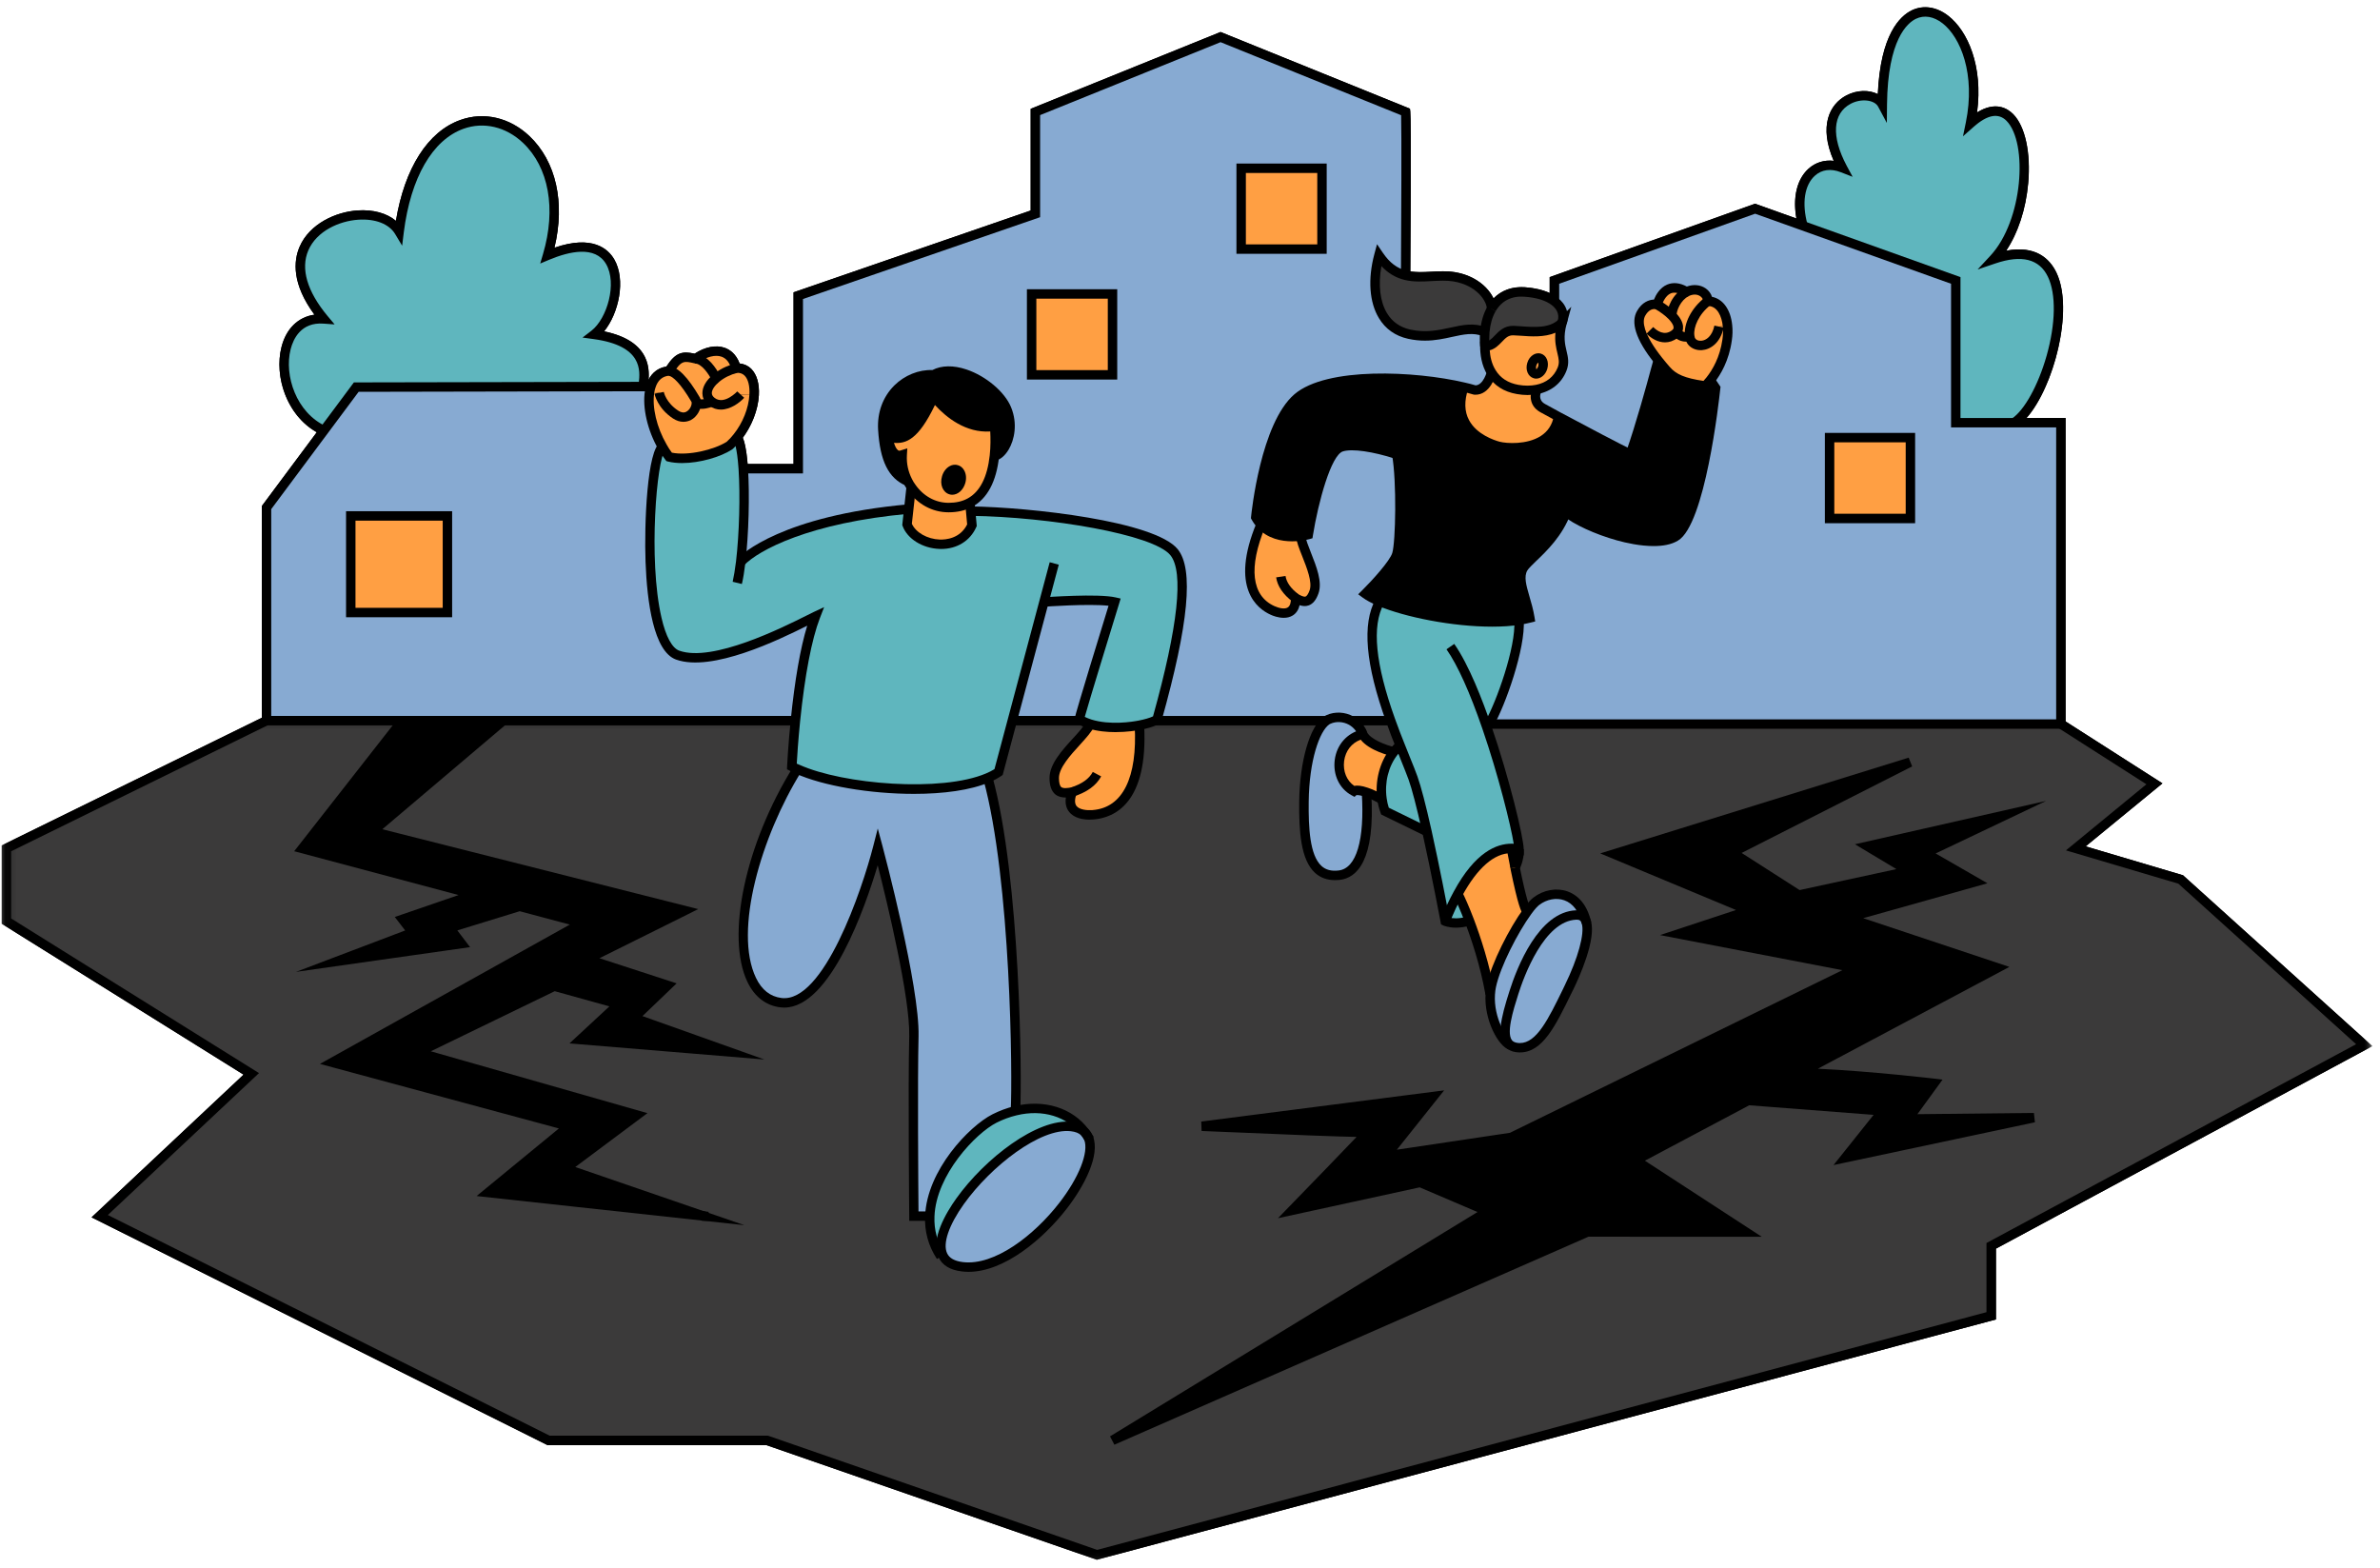 <svg width="217" height="143" viewBox="0 0 217 143" fill="none" xmlns="http://www.w3.org/2000/svg">
<mask id="mask0_5558_5493" style="mask-type:luminance" maskUnits="userSpaceOnUse" x="0" y="0" width="217" height="143">
<path d="M0.156 0H216.156V142.604H0.156V0Z" fill="white"/>
</mask>
<g mask="url(#mask0_5558_5493)">
<path d="M199.115 79.87L199.042 79.802L190.156 77.167L197.161 71.422L188.328 65.771V38.109H184.766C187.24 35.333 189.12 28.234 187.49 24.854C186.891 23.609 185.62 22.344 182.911 22.859C183.99 21.245 184.708 19.073 184.917 16.708C185.167 13.943 184.646 11.531 183.562 10.417C183.026 9.87 181.938 9.213 180.255 10.255C180.818 6.031 179.406 2.828 177.635 1.448C176.573 0.62 175.365 0.437 174.307 0.943C173.229 1.463 171.448 3.146 171.208 8.583C170.422 8.177 169.292 8.193 168.318 8.713C166.812 9.516 165.807 11.484 167.188 14.667C166.333 14.562 165.526 14.818 164.896 15.38C163.833 16.333 163.443 17.995 163.786 19.922L160.01 18.573L141.292 25.266V26.713C140.677 26.432 139.917 26.25 139.042 26.187C137.885 26.109 136.896 26.463 136.167 27.213C135.698 26.224 134.536 25.13 132.635 24.812C131.911 24.698 131.193 24.734 130.484 24.776C129.823 24.812 129.188 24.838 128.583 24.745C128.604 22.219 128.672 10.875 128.578 10.161L128.552 9.911L111.286 2.917L93.974 9.922V19.193L72.354 26.651V42.307H68.167C68.047 40.891 67.865 40.234 67.724 39.911C68.568 38.776 69.115 37.349 69.193 36.036C69.25 34.984 69 34.135 68.49 33.63C68.203 33.349 67.844 33.182 67.438 33.146C67.104 32.255 66.531 31.88 66.088 31.719C65.287 31.427 64.292 31.625 63.333 32.25C62.224 32.016 61.625 32.104 60.755 33.427C60.036 33.536 59.479 33.958 59.135 34.625C59.229 33.37 59.073 31.042 55.078 30.213C56.417 28.573 57.083 25.505 56.005 23.651C55.458 22.708 54.036 21.385 50.552 22.588C51.542 18.474 50.708 14.713 48.266 12.401C46.479 10.713 44.125 10.167 41.969 10.943C39.005 12 36.896 15.328 36.099 20.135C35.266 19.437 34.021 19.088 32.599 19.187C30.62 19.318 28.219 20.401 27.312 22.51C26.766 23.797 26.594 25.875 28.672 28.693C27.188 28.906 26.094 29.958 25.667 31.641C25.005 34.229 26.068 37.818 28.885 39.411L23.87 46.146V65.448L0.156 77.078V84.224L22.208 97.979L8.349 110.99L49.917 131.755H69.875L100.005 142.208L181.984 120.297V113.844L216.307 95.38L199.115 79.87Z" fill="black"/>
</g>
<mask id="mask1_5558_5493" style="mask-type:luminance" maskUnits="userSpaceOnUse" x="0" y="65" width="217" height="78">
<path d="M0.333 65.333H216.156V142.604H0.333V65.333Z" fill="white"/>
</mask>
<g mask="url(#mask1_5558_5493)">
<path d="M64.151 110.875C64.162 110.875 64.177 110.875 64.183 110.88C64.198 110.88 64.183 110.875 64.151 110.875ZM144.641 84.073C143.938 81.172 141.5 81.088 140.083 82.162C139.865 82.333 139.583 82.651 139.266 83.088L139.177 83.021C138.886 82.594 138.448 80.599 138.141 79.094C138.141 79.094 138.141 79.094 138.141 79.088C138.177 79.021 138.547 78.287 138.5 77.438C138.5 76.542 137.271 71.25 135.578 66.323C135.641 66.24 135.708 66.13 135.776 66.01H187.906L196.432 71.463L189.261 77.349L198.828 80.182L215.568 95.287L181.552 113.583V119.964L100.016 141.755L69.943 131.323H50.016L9.094 110.88L22.912 97.906L0.583 83.984V77.349L24.297 65.708H36.688L27.568 77.349L43.287 81.542L36.698 83.807L37.636 85.021L30.761 87.63L42.078 86.026L40.99 84.594L47.375 82.625L53.094 84.146L30.308 96.859L51.875 102.688L44.516 108.729L64.094 110.854L51.542 106.536L58.078 101.661L38.078 95.948L50.552 89.901L56.432 91.542L52.943 94.776L66.459 95.896L57.792 92.812L60.886 89.844L53.531 87.448C59.224 84.63 62.438 83.021 62.438 83.021L33.948 75.818L45.875 65.708H72.516C72.271 68.094 72.193 69.885 72.193 69.885C72.349 69.974 72.521 70.057 72.698 70.135C66.75 79.688 66.141 90.812 71.203 91.422C76.266 92.031 80.047 77.24 80.047 77.24C80.047 77.24 83.438 89.922 83.328 94.474C83.214 99.037 83.328 110.88 83.328 110.88H84.771C84.714 112.109 85.005 113.359 85.781 114.547L85.959 114.448C86.219 115 86.781 115.38 87.719 115.495C93.094 116.151 100.495 106.958 99.25 103.76C99.25 103.755 99.245 103.755 99.245 103.755C99.162 103.547 99.047 103.365 98.891 103.219C97.521 101.365 95.109 100.656 92.584 101.271V101.266C92.771 97.849 92.552 79.963 90.063 70.922C90.427 70.766 90.755 70.594 91.037 70.401L92.287 65.708H98.62V65.703C98.859 65.833 99.109 65.932 99.38 66.016C98.859 67.208 96.109 69.182 96.109 70.927C96.109 72.344 96.839 72.38 97.734 72.219C97.005 74.287 98.964 74.338 99.62 74.287C100.271 74.229 104.313 74.073 103.88 66.115C104.495 66 105 65.844 105.287 65.708H120.927C119.802 66.484 118.927 69.526 118.891 73.104C118.844 76.875 119.219 80.12 122.094 79.797C124.969 79.474 124.688 73.849 124.583 72.245C124.932 72.359 125.375 72.557 125.938 72.865L126 72.854C126.052 73.234 126.141 73.604 126.271 73.958L130.094 75.828H130.099C130.948 79.646 131.761 83.995 131.761 83.995C131.761 83.995 132.563 84.375 133.87 83.995L133.969 83.953C134.641 85.719 135.417 88.135 135.865 90.635H135.875C135.724 92.912 137.011 95.088 137.719 95.302C137.912 95.443 138.167 95.521 138.505 95.537C140.412 95.599 141.531 93.151 143.052 90.047C144.167 87.76 144.995 85.234 144.641 84.073ZM168.25 105.552L185.438 101.901L173.964 102.026L176.328 98.771C176.328 98.771 169.36 97.948 164.13 97.807L182.115 88.245L168.406 83.677L180.099 80.391L175.552 77.776L182.87 74.292L170.261 77.151L174.052 79.422L164 81.604L157.932 77.713L174.151 69.484L147.162 77.859L159.505 83.01L153.057 85.141L169.323 88.266L137.802 103.693L126.339 105.406L130.672 99.969L109.578 102.682C109.578 102.682 124.464 103.323 124.651 103.224C124.839 103.13 117.828 110.339 117.828 110.339L129.485 107.797L135.651 110.432L101.432 131.323L144.724 112.323L159.172 112.328L149.12 105.786L159.386 100.328L171.662 101.281L168.25 105.552Z" fill="#3B3A3A"/>
</g>
<path d="M187.901 38.541V66.01H135.776C136.807 64.245 138.677 59.062 138.5 56.541C138.854 56.489 139.182 56.422 139.495 56.343C139.167 54.354 138.245 52.88 138.901 51.791C139.364 51.01 141.802 49.442 142.812 46.687C144.453 48.083 150.443 50.302 152.786 48.922C155.13 47.541 156.427 35.38 156.427 35.38L155.943 34.656C156.599 33.828 157.25 32.599 157.474 30.989C157.542 30.531 157.547 30.093 157.505 29.698C157.38 28.375 156.708 27.458 155.713 27.458C155.76 26.807 154.87 26.073 153.771 26.609C151.698 25.354 151.088 27.776 151.088 27.776C151.088 27.776 150.229 27.515 149.635 28.562C149.375 29.01 149.396 29.567 149.583 30.151C149.864 31.047 150.526 32.036 151.187 32.864C151.109 33.067 149.854 37.995 148.646 41.422C147.708 40.974 144.271 39.166 142.088 37.995C141.474 37.661 140.958 37.385 140.635 37.198C139.599 36.614 140.13 35.547 140.13 35.547L140.125 35.505C141.187 35.297 142.021 34.677 142.422 33.661C142.922 32.395 141.792 31.729 142.422 29.422C142.651 28.677 142.411 27.974 141.729 27.458V25.562L160.021 19.02L164.385 20.583L178.318 25.562V38.536H183.64L187.901 38.541ZM174.187 47.27V39.895H166.818V47.27H174.187Z" fill="#87AAD2"/>
<path d="M129.484 107.802L117.828 110.343C117.828 110.343 124.838 103.14 124.651 103.234C124.463 103.328 109.578 102.687 109.578 102.687L130.672 99.974L126.338 105.411L137.802 103.698L169.323 88.27L153.057 85.14L159.505 83.015L147.161 77.864L174.151 69.489L157.932 77.718L164 81.609L174.052 79.427L170.26 77.151L182.87 74.296L175.552 77.781L180.099 80.395L168.406 83.682L182.114 88.25L164.13 97.812C169.354 97.953 176.328 98.776 176.328 98.776L173.963 102.026L185.437 101.906L168.25 105.557L171.661 101.286L159.385 100.333L149.12 105.791L159.172 112.333L144.724 112.328L101.432 131.323L135.651 110.437L129.484 107.802Z" fill="black"/>
<path d="M181.786 23.615C191.271 20.386 187.354 36.167 183.646 38.542H178.323V25.568L164.385 20.589C163.312 16.677 165.432 14.302 167.984 15.302C164.614 8.99 170.594 7.615 171.62 9.532C171.76 -4.406 181.781 0.88 179.656 11.255C185.156 6.375 186.255 18.808 181.786 23.615Z" fill="#5FB6BE"/>
<path d="M166.818 39.895H174.188V47.27H166.818V39.895Z" fill="#FF9F43"/>
<path d="M157.505 29.698C157.547 30.099 157.542 30.532 157.474 30.99C157.25 32.599 156.599 33.828 155.943 34.657C155.786 34.86 155.625 35.032 155.479 35.177C153.755 34.938 152.661 34.61 151.906 33.714C151.682 33.459 151.443 33.172 151.193 32.855C150.531 32.026 149.87 31.042 149.588 30.146L150.432 30.115C150.906 30.594 151.797 31.141 152.693 30.464C152.786 30.396 152.854 30.328 152.906 30.25C153.021 30.641 153.734 30.844 154.042 30.625H154.057C154.068 30.735 154.088 30.834 154.125 30.922C154.453 31.818 156.302 31.818 156.734 29.771L157.505 29.698Z" fill="#FF9F43"/>
<path d="M157.505 29.698L156.735 29.77C156.302 31.817 154.453 31.817 154.125 30.927C154.089 30.838 154.068 30.739 154.058 30.63C153.933 29.718 154.521 28.369 155.714 27.458C156.709 27.458 157.38 28.375 157.505 29.698Z" fill="#FF9F43"/>
<path d="M148.651 41.417C149.854 37.984 151.115 33.062 151.193 32.859C151.443 33.177 151.682 33.458 151.906 33.719C152.661 34.615 153.755 34.943 155.479 35.182C155.63 35.031 155.792 34.859 155.943 34.661L156.427 35.385C156.427 35.385 155.13 47.547 152.786 48.927C150.443 50.307 144.448 48.089 142.812 46.693C141.802 49.448 139.365 51.01 138.901 51.797C138.245 52.891 139.172 54.359 139.495 56.349C139.182 56.427 138.854 56.495 138.5 56.547C134.667 57.115 128.766 56.089 125.797 54.839C125.255 54.604 124.812 54.375 124.495 54.135C124.495 54.135 127.026 51.63 127.359 50.547C127.693 49.458 127.786 43.844 127.359 41.427C125.516 40.833 123.401 40.427 122.339 40.745C120.49 41.292 119.292 48.745 119.292 48.745C119.292 48.745 119.016 48.823 118.599 48.88C117.682 49 116.057 49.005 114.974 47.828C114.797 47.641 114.641 47.422 114.5 47.167C114.5 47.167 115.318 38.833 118.312 36.276C121.089 33.906 128.948 34.245 133.464 35.302C132.172 39.135 135.568 40.417 136.609 40.698C137.651 40.979 141.552 41.141 142.099 37.995C144.271 39.161 147.714 40.969 148.651 41.417Z" fill="black"/>
<path d="M153.771 26.609C154.87 26.073 155.755 26.807 155.713 27.458C154.521 28.37 153.932 29.719 154.057 30.63H154.036C153.729 30.854 153.021 30.646 152.901 30.255C153.193 29.844 152.958 29.307 152.432 28.776C152.406 28.208 152.864 27.078 153.771 26.609Z" fill="#FF9F43"/>
<path d="M152.432 28.776C152.959 29.307 153.193 29.844 152.901 30.255C152.849 30.333 152.781 30.401 152.688 30.469C151.797 31.146 150.906 30.604 150.427 30.12L149.584 30.151C149.396 29.563 149.375 29.005 149.636 28.557C150.229 27.511 151.089 27.771 151.089 27.771C151.62 28.083 152.094 28.427 152.432 28.776Z" fill="#FF9F43"/>
<path d="M151.094 27.771C151.094 27.771 151.698 25.349 153.776 26.604C152.865 27.078 152.411 28.203 152.432 28.771C152.094 28.427 151.62 28.083 151.094 27.771Z" fill="#FF9F43"/>
<path d="M144.636 84.073C145 85.24 144.167 87.76 143.057 90.031C141.537 93.141 140.412 95.589 138.511 95.521C138.172 95.51 137.917 95.432 137.724 95.287C136.818 94.651 137.328 92.724 138.037 90.495C138.896 87.781 140.813 83.521 143.724 83.417C144.214 83.401 144.505 83.646 144.636 84.073Z" fill="#87AAD2"/>
<path d="M144.64 84.073C144.505 83.651 144.218 83.406 143.718 83.422C140.812 83.526 138.89 87.786 138.031 90.5C137.323 92.729 136.817 94.651 137.718 95.291C137.01 95.083 135.729 92.901 135.875 90.63C135.896 90.385 135.927 90.146 135.979 89.901C136.39 87.916 138.062 84.734 139.26 83.094C139.578 82.661 139.859 82.338 140.078 82.166C141.5 81.083 143.937 81.172 144.64 84.073Z" fill="#87AAD2"/>
<path d="M142.427 29.422C141.797 31.729 142.927 32.391 142.427 33.661C142.026 34.677 141.193 35.297 140.125 35.505C139.599 35.615 139.005 35.62 138.38 35.51C137.219 35.312 136.458 34.729 135.995 33.969C135.562 33.276 135.385 32.411 135.385 31.568C136.578 31.568 136.719 30.094 138.005 30.141C139.286 30.182 141.281 30.568 142.427 29.422ZM140.661 33.51C140.781 33.12 140.646 32.74 140.37 32.656C140.088 32.573 139.771 32.828 139.661 33.214C139.542 33.609 139.677 33.99 139.953 34.068C140.229 34.151 140.547 33.901 140.661 33.51Z" fill="#FF9F43"/>
<path d="M135.38 30.255C135.448 29.464 135.656 28.745 135.995 28.162V28.156C136.589 27.125 137.604 26.516 139.021 26.62C140.234 26.703 141.141 27.016 141.729 27.459C142.411 27.974 142.656 28.677 142.427 29.427C141.281 30.573 139.286 30.188 138.005 30.141C136.719 30.094 136.578 31.568 135.385 31.568C135.344 31.115 135.344 30.677 135.38 30.255Z" fill="#3B3A3A"/>
<path d="M140.635 37.198C140.963 37.385 141.479 37.661 142.094 37.995C141.547 41.14 137.646 40.974 136.604 40.698C135.562 40.411 132.167 39.135 133.463 35.302C133.828 35.385 134.167 35.474 134.484 35.573C135.609 35.599 135.995 33.974 135.995 33.974C136.458 34.734 137.219 35.317 138.38 35.515C139.005 35.62 139.594 35.62 140.125 35.51L140.135 35.552C140.135 35.547 139.604 36.609 140.635 37.198Z" fill="#FF9F43"/>
<path d="M140.37 32.656C140.646 32.74 140.776 33.12 140.661 33.511C140.547 33.901 140.234 34.151 139.953 34.068C139.677 33.99 139.547 33.609 139.661 33.214C139.771 32.828 140.094 32.573 140.37 32.656Z" fill="#FF9F43"/>
<path d="M139.177 83.021L139.266 83.089C138.073 84.729 136.401 87.912 135.979 89.896C135.927 90.141 135.901 90.38 135.88 90.625H135.87C135.422 88.12 134.651 85.703 133.974 83.943C133.542 82.797 133.151 81.932 132.922 81.49C134.74 78.13 136.51 77.333 137.802 77.344C137.802 77.344 137.938 78.109 138.141 79.083C138.141 79.089 138.141 79.089 138.141 79.089C138.448 80.599 138.885 82.594 139.177 83.021Z" fill="#FF9F43"/>
<path d="M135.573 66.323C137.265 71.25 138.495 76.542 138.495 77.438C138.286 77.386 138.057 77.355 137.802 77.349C136.515 77.334 134.739 78.136 132.922 81.495C132.531 82.204 132.146 83.026 131.76 83.985C131.76 83.985 130.948 79.641 130.099 75.818C129.646 73.802 129.182 71.933 128.823 70.922C128.573 70.23 128.135 69.188 127.64 67.954C127.359 67.261 127.068 66.495 126.781 65.698C125.458 62.011 124.307 57.532 125.786 54.839C128.755 56.084 134.656 57.115 138.495 56.547C138.672 59.068 136.797 64.25 135.771 66.016H135.765C135.703 66.13 135.635 66.24 135.573 66.323Z" fill="#5FB6BE"/>
<path d="M135.995 28.156C135.651 28.744 135.448 29.463 135.38 30.255C133.333 29.427 131.484 31.135 128.49 30.468C125.49 29.802 124.875 26.474 125.729 23.286C126.474 24.401 127.302 24.895 128.167 25.104C129.594 25.448 131.12 25 132.573 25.239C134.901 25.619 135.979 27.229 135.995 28.156Z" fill="#3B3A3A"/>
<path d="M133.464 35.297C128.943 34.235 121.083 33.901 118.307 36.271C115.313 38.834 114.495 47.167 114.495 47.167C114.641 47.422 114.797 47.636 114.974 47.828C112.375 54.068 115.526 55.427 116.037 55.657C116.542 55.891 118.13 56.401 118.136 54.532C118.813 54.922 119.401 55.089 119.807 53.959C120.307 52.558 118.677 49.98 118.599 48.87C119.016 48.818 119.292 48.74 119.292 48.74C119.292 48.74 120.49 41.282 122.339 40.735C123.401 40.422 125.516 40.823 127.36 41.422C127.787 43.839 127.693 49.448 127.36 50.537C127.026 51.625 124.495 54.13 124.495 54.13C124.813 54.365 125.255 54.594 125.797 54.828C124.313 57.526 125.464 62 126.792 65.688L126.766 65.698H123.208C122.599 65.36 121.823 65.276 121.125 65.589C121.063 65.62 121 65.657 120.938 65.704L120.932 65.698H105.297C105.386 65.657 105.453 65.61 105.5 65.573C106.964 60.323 108.86 52.578 107.052 50.339C105.24 48.105 94.886 46.677 88.521 46.589H88.495L88.427 45.823C89.901 45.026 90.479 43.266 90.667 41.552H90.677C91.49 41.453 92.662 39.407 91.787 37.271C90.906 35.141 87.167 32.953 85.115 34.157C82.792 34 80.308 36.011 80.49 39.13C80.677 42.25 81.578 43.36 82.75 43.86L82.761 43.855C82.859 44.052 82.974 44.245 83.104 44.417L83.073 44.438L82.854 46.396C73.334 47.261 68.781 49.938 67.537 51.23C67.828 48.74 67.933 45.219 67.771 42.724H72.781V26.959L94.401 19.5V10.214L111.287 3.386L128.167 10.214C128.261 10.969 128.167 25.105 128.167 25.105C127.302 24.896 126.474 24.401 125.729 23.287C124.87 26.474 125.485 29.802 128.49 30.469C131.485 31.136 133.333 29.427 135.38 30.256C135.344 30.672 135.344 31.115 135.386 31.563C135.386 32.407 135.563 33.271 135.995 33.969C135.995 33.969 135.604 35.594 134.485 35.563C134.167 35.469 133.828 35.38 133.464 35.297ZM120.531 22.714V15.339H113.162V22.714H120.531ZM101.432 34.172V26.802H94.058V34.177H101.432V34.172Z" fill="#87AAD2"/>
<path d="M133.974 83.943L133.87 83.985C132.568 84.365 131.766 83.985 131.766 83.985C132.151 83.026 132.536 82.204 132.927 81.495C133.151 81.933 133.542 82.797 133.974 83.943Z" fill="#5FB6BE"/>
<path d="M130.104 75.818L126.276 73.948C126.146 73.594 126.057 73.23 126.005 72.849C125.786 71.355 126.161 69.719 127.083 68.542C127.255 68.329 127.443 68.13 127.646 67.948C128.135 69.183 128.578 70.224 128.828 70.922C129.187 71.933 129.651 73.797 130.104 75.818Z" fill="#5FB6BE"/>
<path d="M127.646 67.954C127.438 68.136 127.255 68.334 127.083 68.547C127.083 68.547 124.776 68.032 124.25 66.933C124.083 66.417 123.698 65.98 123.208 65.709H126.766L126.792 65.698C127.073 66.495 127.37 67.261 127.646 67.954Z" fill="#3B3A3A"/>
<path d="M126.005 72.854L125.943 72.859C125.38 72.552 124.932 72.354 124.588 72.24C123.661 71.912 123.432 72.13 123.432 72.13C121.406 71.031 121.687 67.547 124.245 66.938C124.771 68.037 127.078 68.552 127.078 68.552C126.161 69.724 125.792 71.354 126.005 72.854Z" fill="#FF9F43"/>
<path d="M124.589 72.234C124.693 73.844 124.979 79.469 122.094 79.791C119.219 80.114 118.849 76.875 118.891 73.094C118.932 69.521 119.813 66.474 120.932 65.703C120.995 65.656 121.057 65.62 121.125 65.588C121.818 65.276 122.594 65.359 123.203 65.698C123.693 65.974 124.078 66.406 124.245 66.927C121.688 67.536 121.406 71.026 123.432 72.12C123.438 72.13 123.661 71.911 124.589 72.234Z" fill="#87AAD2"/>
<path d="M113.167 15.339H120.536V22.714H113.167V15.339Z" fill="#FF9F43"/>
<path d="M118.135 54.536C118.13 56.401 116.541 55.891 116.036 55.661C115.531 55.432 112.375 54.073 114.974 47.828C116.057 49.005 117.682 49 118.594 48.88C118.677 49.99 120.307 52.557 119.802 53.964C119.406 55.094 118.812 54.922 118.135 54.536Z" fill="#FF9F43"/>
<path d="M67.771 42.734C67.937 45.229 67.828 48.745 67.536 51.239C68.776 49.942 73.333 47.27 82.854 46.406L82.698 47.802C83.437 49.817 87.406 50.567 88.62 47.885L88.495 46.599H88.521C94.885 46.682 105.239 48.109 107.052 50.349C108.859 52.583 106.963 60.328 105.5 65.583C105.453 65.62 105.385 65.661 105.297 65.708C105.005 65.849 104.505 66.005 103.885 66.114C102.609 66.364 100.828 66.458 99.39 66.01C99.125 65.927 98.875 65.828 98.635 65.698C98.557 65.661 98.479 65.62 98.406 65.578C98.541 64.89 101.63 54.88 101.63 54.88C100.083 54.515 95.187 54.88 95.187 54.88L92.302 65.698L91.047 70.39C90.765 70.588 90.442 70.76 90.073 70.911C85.932 72.677 76.875 72 72.708 70.12C72.526 70.041 72.359 69.958 72.203 69.875C72.203 69.875 72.286 68.078 72.526 65.692C72.838 62.666 73.39 58.687 74.354 56.187C72.896 56.875 65.406 61.005 61.791 59.718C58.182 58.432 59.125 41.302 60.411 40.734C60.599 41.052 60.802 41.359 61.021 41.651C62.578 42.047 65.208 41.468 66.526 40.614C66.786 40.38 67.021 40.13 67.229 39.864L67.234 39.87C67.495 40.276 67.672 41.343 67.771 42.734Z" fill="#5FB6BE"/>
<path d="M97.745 72.214C96.844 72.375 96.12 72.339 96.12 70.922C96.12 69.177 98.87 67.209 99.385 66.011C100.823 66.454 102.604 66.365 103.885 66.115C104.318 74.073 100.281 74.23 99.625 74.287C98.974 74.339 97.016 74.287 97.745 72.214Z" fill="#FF9F43"/>
<path d="M94.062 26.802H101.438V34.177H94.062V26.802Z" fill="#FF9F43"/>
<path d="M101.625 54.885C101.625 54.885 98.542 64.89 98.401 65.583C98.474 65.625 98.552 65.666 98.63 65.703V65.708H92.297L95.182 54.89C95.182 54.885 100.078 54.526 101.625 54.885Z" fill="#87AAD2"/>
<path d="M99.255 103.76C100.495 106.958 93.099 116.151 87.724 115.494C86.787 115.38 86.224 115.005 85.964 114.447C84.464 111.265 92.99 102.177 97.677 102.708C98.214 102.765 98.62 102.942 98.896 103.213C99.026 103.38 99.141 103.562 99.25 103.75C99.25 103.755 99.255 103.755 99.255 103.76Z" fill="#87AAD2"/>
<path d="M98.896 103.214C98.62 102.943 98.219 102.766 97.677 102.709C92.995 102.183 84.469 111.266 85.969 114.448L85.791 114.547C85.01 113.354 84.724 112.11 84.781 110.881C84.937 106.823 88.765 102.953 90.677 101.979C91.312 101.657 91.953 101.422 92.594 101.271C95.109 100.657 97.526 101.365 98.896 103.214Z" fill="#5FB6BE"/>
<path d="M90.073 70.922C92.563 79.964 92.781 97.849 92.589 101.266V101.271C91.953 101.422 91.313 101.662 90.672 101.979C88.761 102.953 84.938 106.823 84.776 110.881H83.334C83.334 110.881 83.219 99.037 83.334 94.474C83.438 89.922 80.052 77.24 80.052 77.24C80.052 77.24 76.266 92.032 71.203 91.422C66.141 90.813 66.761 79.688 72.703 70.136C76.87 72.011 85.927 72.688 90.073 70.922Z" fill="#87AAD2"/>
<path d="M91.787 37.281C92.667 39.411 91.49 41.468 90.677 41.567H90.667C90.771 40.593 90.75 39.635 90.688 38.875C88.214 39.265 86.235 37.505 85.141 36.151C83.099 40.739 81.901 39.922 80.995 39.895C81.037 40.468 81.37 41.776 82.255 41.484C82.203 42.317 82.391 43.14 82.755 43.859L82.745 43.87C81.573 43.37 80.672 42.26 80.485 39.135C80.302 36.02 82.787 34.01 85.11 34.166C87.162 32.963 90.906 35.145 91.787 37.281Z" fill="black"/>
<path d="M90.687 38.87C90.75 39.63 90.771 40.589 90.666 41.563C90.479 43.276 89.901 45.032 88.427 45.834C87.901 46.12 87.26 46.282 86.484 46.276C85.073 46.276 83.854 45.521 83.099 44.422C82.969 44.245 82.854 44.058 82.755 43.86C82.391 43.141 82.203 42.318 82.255 41.485C81.364 41.776 81.036 40.469 80.995 39.896C81.901 39.922 83.094 40.74 85.141 36.151C86.234 37.5 88.213 39.261 90.687 38.87ZM87.599 43.933C87.75 43.427 87.578 42.927 87.219 42.823C86.854 42.719 86.448 43.047 86.302 43.552C86.151 44.052 86.323 44.547 86.682 44.657C87.041 44.761 87.453 44.433 87.599 43.933Z" fill="#FF9F43"/>
<path d="M88.495 46.599L88.62 47.885C87.411 50.568 83.442 49.823 82.698 47.802L82.854 46.406L83.073 44.448L83.104 44.422C83.859 45.521 85.078 46.276 86.489 46.276C87.266 46.281 87.901 46.115 88.432 45.833L88.495 46.599Z" fill="#FF9F43"/>
<path d="M87.219 42.828C87.578 42.932 87.745 43.427 87.599 43.937C87.453 44.437 87.042 44.765 86.682 44.661C86.323 44.552 86.156 44.062 86.302 43.557C86.448 43.046 86.859 42.718 87.219 42.828Z" fill="black"/>
<path d="M74.349 56.198C73.386 58.703 72.828 62.682 72.521 65.708H24.302V46.276L29.531 39.26L32.484 35.291L58.646 35.239H59.344C59.292 35.39 59.255 35.552 59.224 35.718C58.995 37.125 59.443 39.088 60.396 40.739C59.12 41.312 58.172 58.437 61.781 59.729C65.401 61.02 72.88 56.885 74.349 56.198ZM40.797 55.843V47.036H31.985V55.843H40.797Z" fill="#87AAD2"/>
<path d="M67.12 33.568C68.302 33.485 68.844 34.578 68.76 36.011L67.536 35.979C67.536 35.979 66.114 37.537 64.906 36.63C64.135 36.052 64.463 35.162 65.302 34.474C65.776 34.078 66.422 33.745 67.12 33.568Z" fill="#FF9F43"/>
<path d="M67.531 35.979L68.76 36.01C68.688 37.224 68.177 38.688 67.214 39.87C67.005 40.141 66.776 40.391 66.516 40.625C65.198 41.474 62.563 42.052 61.005 41.656C60.787 41.37 60.583 41.062 60.396 40.74C59.443 39.089 58.995 37.13 59.224 35.719L60.094 35.807C60.094 35.807 60.307 36.943 61.589 37.792C62.682 38.505 63.479 37.453 63.495 36.755C64.083 37.01 64.901 36.63 64.901 36.63C66.109 37.536 67.531 35.979 67.531 35.979Z" fill="#FF9F43"/>
<path d="M66.459 95.895L52.943 94.776L56.432 91.547L50.552 89.906L38.078 95.953L58.078 101.666L51.542 106.541L64.094 110.859L44.516 108.734L51.875 102.687L30.308 96.859L53.094 84.145L47.375 82.625L40.99 84.593L42.078 86.026L30.761 87.63L37.636 85.02L36.698 83.807L43.287 81.541L27.568 77.349L36.688 65.708H45.875L33.948 75.817L62.438 83.02C62.438 83.02 59.224 84.63 53.531 87.448L60.886 89.843L57.792 92.812L66.459 95.895Z" fill="black"/>
<path d="M63.422 32.703C64.88 31.672 66.599 31.672 67.115 33.568C66.417 33.745 65.776 34.073 65.297 34.474C64.995 33.959 64.354 32.813 63.422 32.703Z" fill="#FF9F43"/>
<path d="M63.422 32.703C64.354 32.812 64.995 33.953 65.302 34.474C64.464 35.161 64.13 36.052 64.901 36.63C64.901 36.63 64.084 37.01 63.495 36.755C63.495 36.625 63.469 36.51 63.422 36.416C63.068 35.823 61.906 33.885 61.005 33.823C61.87 32.448 62.302 32.448 63.422 32.703Z" fill="#FF9F43"/>
<path d="M63.422 36.422C63.469 36.51 63.495 36.63 63.495 36.76C63.479 37.453 62.682 38.51 61.589 37.797C60.307 36.948 60.094 35.812 60.094 35.812L59.224 35.724C59.255 35.552 59.292 35.39 59.344 35.245C59.594 34.432 60.136 33.89 61.005 33.833C61.906 33.89 63.073 35.823 63.422 36.422Z" fill="#FF9F43"/>
<path d="M54.188 30.494C59.583 31.234 58.682 34.401 58.646 35.239L32.484 35.291L29.531 39.26C24.745 37.078 24.656 28.734 29.531 29.083C22.724 20.895 34.094 17.302 36.386 21.125C38.453 4.713 53.734 10.395 49.917 23.286C57.781 19.994 56.886 28.411 54.188 30.494Z" fill="#5FB6BE"/>
<path d="M31.984 47.036H40.797V55.843H31.984V47.036Z" fill="#FF9F43"/>
<path d="M62.193 42.219C61.734 42.219 61.291 42.177 60.901 42.078L60.755 42.037L60.666 41.917C60.437 41.615 60.219 41.292 60.026 40.959C59.036 39.245 58.557 37.162 58.802 35.646C58.828 35.495 58.87 35.292 58.937 35.099C59.229 34.146 59.87 33.557 60.755 33.417C61.625 32.094 62.224 32.005 63.333 32.24C64.286 31.62 65.286 31.427 66.088 31.709C66.531 31.87 67.104 32.245 67.437 33.136C67.844 33.177 68.203 33.339 68.489 33.62C69 34.125 69.25 34.979 69.192 36.026C69.114 37.427 68.5 38.964 67.552 40.136C67.338 40.417 67.083 40.688 66.802 40.938L66.75 40.979C65.698 41.667 63.802 42.219 62.193 42.219ZM61.26 41.271C62.734 41.573 65.099 41.011 66.255 40.281C66.484 40.073 66.698 39.844 66.88 39.609C67.719 38.568 68.26 37.214 68.328 35.984C68.375 35.198 68.213 34.563 67.885 34.24C67.692 34.052 67.453 33.974 67.151 33.995L66.797 34.021L66.698 33.682C66.536 33.073 66.229 32.677 65.791 32.521C65.224 32.318 64.432 32.521 63.666 33.052L63.51 33.167L63.323 33.125C62.354 32.901 62.125 32.849 61.375 34.052L61.26 34.24L61.036 34.25C60.401 34.292 59.969 34.667 59.755 35.365C59.713 35.484 59.682 35.609 59.656 35.792C59.437 37.109 59.875 38.969 60.776 40.521C60.922 40.787 61.083 41.037 61.26 41.271Z" fill="black"/>
<path d="M83.333 72.38C79.349 72.38 75.042 71.656 72.526 70.52C72.344 70.442 72.167 70.359 71.99 70.26L71.755 70.135L71.766 69.859C71.766 69.843 71.854 68.026 72.094 65.656C72.469 61.974 72.974 59.083 73.599 57.047C71.005 58.343 64.922 61.302 61.641 60.135C59.594 59.401 58.995 54.89 58.859 51.234C58.729 47.823 59 40.895 60.224 40.349L60.573 41.135C60.604 41.12 60.62 41.104 60.62 41.104C59.911 41.828 59.073 50.958 60.312 56.317C60.703 58.026 61.281 59.093 61.932 59.323C64.984 60.411 71.38 57.198 73.49 56.145C73.776 55.995 74.01 55.88 74.172 55.807L75.141 55.354L74.755 56.349C74.005 58.297 73.385 61.541 72.953 65.745C72.771 67.557 72.677 69.036 72.646 69.625C72.719 69.656 72.797 69.698 72.88 69.724C76.891 71.536 85.865 72.245 89.906 70.515C90.198 70.395 90.453 70.26 90.672 70.125L95.708 51.26L96.536 51.484L91.422 70.651L91.292 70.745C90.995 70.948 90.646 71.135 90.24 71.302C88.5 72.057 85.99 72.38 83.333 72.38Z" fill="black"/>
<path d="M101.698 66.75C100.927 66.75 100.062 66.672 99.255 66.422C98.942 66.323 98.666 66.213 98.422 66.078C98.364 66.052 98.271 66 98.187 65.953L97.922 65.797L97.984 65.5C98.109 64.87 100.411 57.37 101.073 55.229C99.255 55.026 95.26 55.312 95.213 55.318L95.151 54.464C95.354 54.443 100.13 54.099 101.724 54.469L102.177 54.573L102.042 55.016C101.265 57.542 99.328 63.833 98.906 65.359C99.099 65.453 99.291 65.531 99.516 65.604C101.213 66.13 103.229 65.812 103.807 65.698C104.349 65.594 104.833 65.453 105.104 65.323C105.114 65.318 105.12 65.312 105.13 65.307C107.417 57.089 107.948 52.146 106.713 50.62C105.177 48.719 95.666 47.125 88.51 47.031L88.521 46.172C93.885 46.245 105.297 47.5 107.385 50.078C108.849 51.896 108.385 56.859 105.911 65.698L105.875 65.828L105.771 65.912C105.698 65.974 105.604 66.037 105.489 66.088C105.146 66.26 104.594 66.422 103.969 66.542C103.604 66.609 102.734 66.75 101.698 66.75Z" fill="black"/>
<path d="M67.641 53.245L66.802 53.042C66.906 52.583 67.011 51.958 67.109 51.182C67.406 48.641 67.5 45.177 67.339 42.755C67.198 40.74 66.943 40.224 66.865 40.115L67.573 39.625C67.688 39.792 68.031 40.292 68.198 42.693C68.359 45.161 68.266 48.693 67.964 51.281C67.865 52.109 67.761 52.75 67.641 53.245Z" fill="black"/>
<path d="M67.844 51.537L67.219 50.948L67.224 50.943C67.609 50.547 71.292 47.026 82.818 45.98L82.896 46.839C73.787 47.657 69.146 50.177 67.844 51.537Z" fill="black"/>
<path d="M84.776 111.308H82.901V110.886C82.901 110.771 82.787 98.98 82.901 94.464C82.979 90.959 80.917 82.396 80.026 78.886C78.906 82.646 75.724 91.865 71.5 91.865C71.38 91.865 71.266 91.855 71.151 91.844C69.839 91.683 68.802 90.886 68.151 89.532C66.162 85.375 67.953 76.938 72.328 69.901L73.058 70.355C69.412 76.219 66.865 84.86 68.927 89.157C69.448 90.25 70.235 90.865 71.25 90.99C75.094 91.469 78.599 81.141 79.625 77.125L80.031 75.537L80.459 77.125C80.594 77.641 83.86 89.917 83.75 94.48C83.651 98.495 83.729 108.287 83.745 110.448H84.766V111.308H84.776Z" fill="black"/>
<path d="M88.297 115.959C88.089 115.959 87.88 115.943 87.672 115.917C86.615 115.787 85.912 115.355 85.573 114.631C84.807 113.006 86.26 110.573 87.193 109.266C89.792 105.631 94.557 101.933 97.724 102.282C98.339 102.349 98.839 102.563 99.198 102.907C99.391 103.094 99.542 103.323 99.651 103.594L98.849 103.907C98.792 103.756 98.708 103.631 98.599 103.526C98.385 103.313 98.057 103.183 97.63 103.136C94.865 102.823 90.365 106.313 87.891 109.766C86.51 111.698 85.938 113.381 86.354 114.266C86.557 114.709 87.037 114.974 87.776 115.068C90.688 115.428 94.292 112.62 96.573 109.683C98.375 107.365 99.292 105.047 98.854 103.912L99.656 103.605C100.328 105.334 98.854 108.151 97.25 110.214C95.135 112.938 91.594 115.959 88.297 115.959Z" fill="black"/>
<path d="M85.427 114.787C84.646 113.594 84.281 112.271 84.349 110.865C84.51 106.693 88.364 102.677 90.479 101.599C91.14 101.266 91.812 101.016 92.489 100.854C95.203 100.193 97.791 101.005 99.245 102.964C99.364 103.12 99.484 103.297 99.599 103.5L99.687 103.584V103.766H99.234H99.255L98.948 104.063L98.896 103.953L98.875 103.964C98.771 103.781 98.661 103.62 98.552 103.474C97.307 101.792 95.057 101.11 92.687 101.688C92.073 101.834 91.458 102.058 90.859 102.36C88.963 103.323 85.349 107.11 85.203 110.896C85.146 112.125 85.463 113.266 86.146 114.313L85.427 114.787Z" fill="black"/>
<path d="M93.021 101.287L92.156 101.24C92.323 98.261 92.182 80.224 89.656 71.037L90.484 70.808C93.042 80.099 93.182 98.287 93.021 101.287Z" fill="black"/>
<path d="M99.339 74.729C98.787 74.729 97.933 74.615 97.469 74.005C97.203 73.667 97.109 73.229 97.183 72.713C96.828 72.713 96.495 72.651 96.214 72.422C95.865 72.125 95.693 71.635 95.693 70.927C95.693 69.672 96.818 68.427 97.813 67.338C98.339 66.766 98.828 66.224 99 65.844L99.787 66.188C99.558 66.698 99.047 67.26 98.448 67.922C97.599 68.849 96.552 70.005 96.552 70.927C96.552 71.354 96.625 71.646 96.761 71.76C96.938 71.906 97.339 71.854 97.672 71.792L98.401 71.662L98.156 72.359C97.974 72.875 97.974 73.25 98.151 73.484C98.417 73.823 99.094 73.896 99.599 73.859L99.641 73.854C102.365 73.635 103.719 70.896 103.458 66.141L104.318 66.094C104.708 73.24 101.599 74.557 99.714 74.713H99.667C99.573 74.724 99.464 74.729 99.339 74.729Z" fill="black"/>
<path d="M97.88 72.625L97.615 71.807C98.641 71.479 99.302 71.01 99.636 70.38L100.401 70.786C99.948 71.62 99.125 72.218 97.88 72.625Z" fill="black"/>
<path d="M117.047 56.328C116.526 56.328 116.041 56.136 115.854 56.047C114.64 55.505 112.099 53.605 114.573 47.662L114.588 47.62L115.364 47.995L114.979 47.802L115.385 47.948L115.359 48.016C113.812 51.74 114.109 54.318 116.198 55.261C116.62 55.453 117.146 55.563 117.416 55.38C117.656 55.23 117.708 54.839 117.708 54.537V53.797L118.354 54.162C118.568 54.287 118.87 54.443 119.036 54.391C119.156 54.339 119.297 54.136 119.406 53.818C119.672 53.084 119.151 51.771 118.734 50.719C118.448 50 118.203 49.38 118.172 48.912L119.026 48.849C119.052 49.188 119.286 49.776 119.531 50.401C120.026 51.651 120.588 53.068 120.213 54.105C120.005 54.698 119.713 55.052 119.328 55.193C119.047 55.297 118.765 55.266 118.495 55.177C118.396 55.599 118.187 55.912 117.875 56.11C117.62 56.271 117.333 56.328 117.047 56.328Z" fill="black"/>
<path d="M117.875 54.875C116.979 54.188 116.479 53.453 116.354 52.641L117.208 52.511C117.297 53.094 117.687 53.651 118.406 54.198L117.875 54.875Z" fill="black"/>
<path d="M136.052 57.135C132.438 57.135 128.125 56.276 125.63 55.229C125.021 54.974 124.568 54.724 124.235 54.479L123.833 54.182L124.188 53.833C125.141 52.89 126.724 51.135 126.943 50.416C127.25 49.427 127.354 43.88 126.927 41.5L127.776 41.349C128.208 43.776 128.141 49.458 127.766 50.666C127.485 51.593 125.917 53.281 125.172 54.057C125.391 54.182 125.656 54.307 125.958 54.437C128.901 55.666 134.75 56.661 138.432 56.114C138.62 56.088 138.802 56.052 138.99 56.015C138.886 55.52 138.75 55.062 138.625 54.62C138.287 53.453 137.99 52.453 138.521 51.567C138.693 51.286 139.011 50.974 139.458 50.547C140.36 49.682 141.729 48.37 142.396 46.541C142.818 45.416 142.922 44.203 142.714 42.927L143.557 42.786C143.797 44.208 143.677 45.567 143.203 46.838C142.464 48.849 141.016 50.245 140.052 51.161C139.688 51.515 139.37 51.823 139.261 52.005C138.922 52.567 139.156 53.364 139.448 54.375C139.615 54.937 139.797 55.573 139.912 56.27L139.974 56.661L139.589 56.755C139.245 56.843 138.901 56.911 138.557 56.963C137.792 57.083 136.943 57.135 136.052 57.135Z" fill="black"/>
<path d="M150.771 49.786C149.552 49.786 148.271 49.505 147.417 49.265C145.443 48.718 143.437 47.791 142.526 47.015L143.083 46.359C144.599 47.651 150.427 49.812 152.562 48.552C154.114 47.635 155.469 40.125 155.979 35.489L155.578 34.895L156.292 34.411L156.87 35.265L156.854 35.416C156.719 36.687 155.458 47.833 152.995 49.286C152.385 49.661 151.594 49.786 150.771 49.786Z" fill="black"/>
<path d="M147.807 44.453L147.083 43.99C147.391 43.51 147.792 42.573 148.24 41.271C149.172 38.625 150.146 35.052 150.557 33.526C150.729 32.896 150.766 32.766 150.787 32.703L151.594 33.01L151.188 32.854L151.594 33C151.573 33.068 151.5 33.333 151.391 33.745C150.969 35.281 149.995 38.88 149.052 41.552C148.578 42.938 148.156 43.911 147.807 44.453Z" fill="black"/>
<path d="M148.667 41.855L148.479 41.776L148.469 41.802C147.526 41.355 144.099 39.563 141.89 38.37C141.271 38.037 140.755 37.755 140.427 37.573C139.328 36.943 139.505 35.849 139.75 35.355L140.521 35.74C140.463 35.855 140.219 36.459 140.854 36.823C141.177 37.005 141.693 37.287 142.302 37.615C144.5 38.797 147.906 40.584 148.838 41.026L148.901 41.058L148.953 41.11L148.661 41.401V41.855H148.667Z" fill="black"/>
<path d="M132.75 84.578C132.037 84.578 131.609 84.385 131.583 84.375L131.386 84.276L131.349 84.062C131.339 84.021 130.526 79.682 129.688 75.912C129.162 73.573 128.74 71.943 128.427 71.073C128.266 70.625 128.021 70.026 127.74 69.323C127.589 68.948 127.427 68.542 127.255 68.109C127.031 67.562 126.703 66.724 126.391 65.833C124.495 60.557 124.177 56.885 125.422 54.625L125.797 54.828H126.229V54.948L126.177 55.042C125.057 57.078 125.391 60.516 127.198 65.552C127.511 66.427 127.833 67.25 128.052 67.792C128.224 68.224 128.386 68.63 128.537 69.005C128.823 69.708 129.068 70.318 129.234 70.781C129.557 71.688 129.995 73.354 130.526 75.729C131.25 78.995 131.958 82.677 132.146 83.662C132.422 83.729 132.979 83.797 133.761 83.573L133.995 84.401C133.516 84.531 133.104 84.578 132.75 84.578Z" fill="black"/>
<path d="M132.167 84.145L131.365 83.823C131.74 82.88 132.141 82.031 132.547 81.291C134.511 77.656 136.479 76.922 137.807 76.922C137.875 76.922 137.943 76.922 138.016 76.927C137.755 75.281 136.615 70.666 135.167 66.468C134.031 63.156 132.901 60.645 131.886 59.198L132.594 58.708C133.927 60.609 135.172 63.828 135.979 66.192C137.61 70.927 138.927 76.39 138.927 77.442V77.995L138.396 77.864C138.198 77.812 138 77.786 137.797 77.786C137.787 77.786 137.781 77.786 137.771 77.786C136.235 77.786 134.693 79.135 133.302 81.703C132.912 82.411 132.531 83.229 132.167 84.145Z" fill="black"/>
<path d="M135.927 66.573L135.224 66.078C135.276 66 135.344 65.906 135.401 65.797L136.151 66.224C136.073 66.354 135.995 66.474 135.927 66.573Z" fill="black"/>
<path d="M136.151 66.224L135.406 65.792C136.417 64.058 138.24 58.969 138.068 56.573L138.927 56.511C139.109 59.11 137.234 64.365 136.151 66.224Z" fill="black"/>
<path d="M129.912 76.203L125.932 74.26L125.875 74.099C125.734 73.719 125.636 73.318 125.578 72.906C125.344 71.245 125.781 69.51 126.745 68.276C126.948 68.026 127.151 67.818 127.365 67.625L127.932 68.276C127.755 68.427 127.589 68.609 127.422 68.812C126.594 69.859 126.224 71.349 126.432 72.787C126.469 73.083 126.537 73.365 126.625 73.641L130.287 75.432L129.912 76.203Z" fill="black"/>
<path d="M125.734 73.235C125.239 72.964 124.807 72.766 124.453 72.646C123.974 72.474 123.745 72.485 123.672 72.495L123.5 72.651L123.229 72.505C122.12 71.907 121.521 70.641 121.698 69.276C121.88 67.891 122.817 66.834 124.146 66.516L124.484 66.433L124.635 66.745C124.953 67.407 126.364 67.943 127.177 68.125L126.995 68.964C126.76 68.912 124.854 68.454 124.062 67.438C123.234 67.745 122.677 68.454 122.552 69.386C122.432 70.318 122.791 71.188 123.479 71.651C123.729 71.599 124.125 71.615 124.734 71.829C125.13 71.964 125.609 72.183 126.156 72.48L125.734 73.235Z" fill="black"/>
<path d="M121.713 80.245C121 80.245 120.39 80.026 119.906 79.588C118.583 78.39 118.432 75.755 118.458 73.088C118.5 69.411 119.416 66.229 120.687 65.354C120.765 65.291 120.864 65.239 120.937 65.203C121.713 64.854 122.635 64.901 123.411 65.328C124.026 65.666 124.458 66.192 124.656 66.802L123.833 67.062C123.708 66.671 123.401 66.312 122.995 66.078C122.463 65.786 121.828 65.75 121.302 65.989C121.255 66.01 121.224 66.026 121.203 66.041C120.312 66.656 119.364 69.328 119.323 73.104C119.297 75.448 119.416 77.979 120.489 78.953C120.875 79.307 121.385 79.442 122.047 79.364C123.672 79.187 124.437 76.593 124.161 72.265L125.021 72.208C125.427 78.52 123.682 80.052 122.146 80.224C121.995 80.239 121.854 80.245 121.713 80.245Z" fill="black"/>
<path d="M139.271 36.016C138.958 36.016 138.635 35.984 138.307 35.927C137.109 35.724 136.208 35.141 135.625 34.193C135.068 33.302 134.953 32.266 134.953 31.562V31.135H135.38C135.755 31.135 135.969 30.932 136.312 30.568C136.693 30.172 137.172 29.682 138.016 29.708C138.224 29.719 138.458 29.734 138.698 29.75C139.859 29.833 141.297 29.943 142.115 29.12L143.266 27.969L142.839 29.537C142.521 30.688 142.688 31.391 142.833 32.005C142.964 32.552 143.099 33.12 142.818 33.818C142.375 34.932 141.448 35.682 140.203 35.927C139.906 35.984 139.594 36.016 139.271 36.016ZM135.828 31.938C135.865 32.49 135.995 33.156 136.359 33.74C136.802 34.474 137.505 34.922 138.448 35.089C139.016 35.188 139.552 35.182 140.036 35.089C141 34.901 141.682 34.349 142.026 33.505C142.203 33.057 142.12 32.724 142 32.208C141.88 31.713 141.745 31.141 141.818 30.338C140.807 30.766 139.589 30.682 138.641 30.609C138.406 30.594 138.188 30.578 137.984 30.573C137.547 30.557 137.307 30.776 136.938 31.167C136.661 31.453 136.328 31.807 135.828 31.938Z" fill="black"/>
<path d="M134.958 31.604C134.917 31.135 134.911 30.672 134.953 30.224C135.031 29.343 135.255 28.578 135.625 27.942L136.365 28.375C136.062 28.895 135.875 29.557 135.807 30.297C135.776 30.692 135.776 31.109 135.812 31.526L134.958 31.604Z" fill="black"/>
<path d="M142.839 29.552L142.016 29.302C142.24 28.578 141.844 28.089 141.474 27.808C140.922 27.386 140.068 27.125 138.99 27.052C137.823 26.964 136.922 27.422 136.365 28.375L135.625 27.943C136.344 26.709 137.568 26.084 139.052 26.193C140.292 26.282 141.307 26.604 141.99 27.125C142.812 27.74 143.12 28.625 142.839 29.552Z" fill="black"/>
<path d="M129.927 31.057C129.443 31.057 128.938 31.01 128.391 30.891C127.219 30.63 126.318 29.995 125.724 29.005C124.849 27.562 124.703 25.443 125.307 23.177L125.552 22.266L126.083 23.047C126.698 23.953 127.385 24.474 128.266 24.688C128.969 24.854 129.714 24.812 130.5 24.771C131.198 24.734 131.927 24.693 132.646 24.812C135.198 25.229 136.411 27.052 136.427 28.146L135.568 28.156C135.557 27.458 134.651 26.01 132.51 25.656C131.885 25.552 131.234 25.594 130.547 25.625C129.734 25.672 128.891 25.719 128.068 25.521C127.255 25.323 126.557 24.912 125.953 24.26C125.646 25.963 125.823 27.5 126.464 28.557C126.932 29.338 127.646 29.838 128.578 30.047C130 30.359 131.13 30.109 132.224 29.875C133.344 29.625 134.401 29.396 135.542 29.854L135.38 30.25V30.688H135.292L135.214 30.656C134.328 30.292 133.438 30.49 132.411 30.713C131.661 30.88 130.854 31.057 129.927 31.057Z" fill="black"/>
<path d="M155.63 35.636L155.417 35.604C153.682 35.365 152.437 35.011 151.578 33.995C151.364 33.75 151.109 33.453 150.859 33.12C150 32.047 149.432 31.089 149.177 30.276C148.932 29.516 148.963 28.86 149.265 28.344C149.713 27.563 150.338 27.328 150.802 27.313C150.969 26.896 151.338 26.224 152.015 25.943C152.552 25.724 153.151 25.781 153.802 26.125C154.396 25.906 155.021 25.959 155.5 26.281C155.792 26.479 156 26.761 156.094 27.063C157.094 27.255 157.802 28.235 157.937 29.656C157.984 30.089 157.974 30.563 157.901 31.042C157.646 32.875 156.88 34.167 156.281 34.922C156.135 35.109 155.974 35.292 155.786 35.479L155.63 35.636ZM150.849 28.172C150.661 28.172 150.307 28.25 150.01 28.776C149.833 29.078 149.833 29.495 149.995 30.021C150.219 30.724 150.745 31.61 151.526 32.594C151.776 32.912 152.021 33.198 152.229 33.438C152.818 34.136 153.63 34.479 155.318 34.729C155.422 34.615 155.515 34.505 155.599 34.401C156.135 33.724 156.818 32.578 157.047 30.938C157.109 30.516 157.114 30.12 157.078 29.75C156.989 28.854 156.588 27.896 155.713 27.896H155.25L155.281 27.432C155.292 27.292 155.187 27.12 155.015 27C154.88 26.912 154.51 26.729 153.958 27L153.75 27.099L153.547 26.979C153.068 26.693 152.661 26.615 152.338 26.745C151.844 26.948 151.568 27.636 151.505 27.886L151.39 28.318L150.963 28.193C150.958 28.182 150.911 28.172 150.849 28.172Z" fill="black"/>
<path d="M151.812 31.214C151.167 31.214 150.562 30.865 150.125 30.422L150.734 29.818C151.073 30.157 151.745 30.646 152.432 30.125C152.484 30.084 152.521 30.052 152.547 30.016C152.74 29.735 152.276 29.23 152.13 29.078C151.823 28.766 151.391 28.448 150.88 28.146L151.312 27.401C151.896 27.74 152.385 28.11 152.74 28.474C153.724 29.469 153.484 30.167 153.255 30.495C153.182 30.605 153.083 30.709 152.953 30.808C152.578 31.094 152.188 31.214 151.812 31.214Z" fill="black"/>
<path d="M152 28.792C151.974 28.073 152.51 26.787 153.578 26.23L153.974 26.99C153.219 27.381 152.849 28.349 152.865 28.756L152 28.792Z" fill="black"/>
<path d="M155.052 31.927C154.443 31.927 153.912 31.594 153.724 31.073C153.682 30.959 153.651 30.828 153.63 30.683C153.474 29.526 154.224 28.063 155.453 27.12L155.974 27.802C154.875 28.641 154.391 29.855 154.485 30.573C154.495 30.662 154.511 30.724 154.526 30.776C154.599 30.969 154.833 31.089 155.115 31.068C155.563 31.037 156.11 30.657 156.313 29.688L157.156 29.865C156.849 31.297 155.932 31.87 155.177 31.922C155.13 31.927 155.094 31.927 155.052 31.927Z" fill="black"/>
<path d="M153.703 31.151C153.557 31.151 153.401 31.125 153.245 31.073C152.86 30.942 152.589 30.687 152.49 30.38L153.318 30.13C153.323 30.151 153.386 30.213 153.505 30.255C153.656 30.307 153.766 30.297 153.792 30.281L154.292 30.979C154.136 31.093 153.927 31.151 153.703 31.151Z" fill="black"/>
<path d="M117.818 49.354C116.844 49.354 115.583 49.125 114.656 48.114C114.458 47.906 114.276 47.651 114.12 47.37L114.057 47.255L114.068 47.12C114.104 46.776 114.937 38.588 118.026 35.942C120.979 33.422 129.036 33.817 133.557 34.88C133.885 34.953 134.208 35.036 134.542 35.135C135.255 35.099 135.573 33.88 135.573 33.864L136.406 34.067C136.385 34.145 135.906 36.036 134.469 35.989L134.354 35.974C134.021 35.875 133.693 35.786 133.359 35.713C128.838 34.651 121.187 34.364 118.583 36.588C115.953 38.838 115.052 45.984 114.932 47.067C115.036 47.239 115.156 47.395 115.281 47.526C116.245 48.567 117.734 48.552 118.536 48.442C118.682 48.427 118.812 48.401 118.911 48.385C119.208 46.625 120.328 40.885 122.213 40.328C123.745 39.87 126.635 40.734 127.484 41.015C128.979 41.495 130.193 42.062 130.734 42.536L130.172 43.182C129.724 42.791 128.568 42.265 127.219 41.828C125.172 41.166 123.302 40.895 122.453 41.151C121.359 41.474 120.187 45.823 119.708 48.807L119.667 49.073L119.401 49.151C119.39 49.151 119.094 49.234 118.646 49.297C118.417 49.333 118.135 49.354 117.818 49.354Z" fill="black"/>
<path d="M137.89 41.26C137.302 41.26 136.797 41.192 136.489 41.109C135.776 40.911 134.015 40.286 133.182 38.724C132.64 37.708 132.599 36.51 133.052 35.161L133.458 35.291H133.896V35.364L133.87 35.427C133.495 36.547 133.515 37.515 133.943 38.307C134.635 39.614 136.245 40.14 136.719 40.27C137.37 40.442 139.219 40.557 140.479 39.755C141.135 39.333 141.536 38.718 141.677 37.911L142.521 38.062C142.338 39.109 141.802 39.927 140.937 40.479C140.005 41.083 138.838 41.26 137.89 41.26Z" fill="black"/>
<path d="M73.213 43.162H67.771L67.766 42.302H72.354V26.651L93.974 19.193V9.922L111.286 2.917L128.557 9.907L128.589 10.157C128.682 10.917 128.604 23.657 128.594 25.105L127.734 25.099C127.766 19.844 127.797 12.047 127.75 10.505L111.286 3.844L94.833 10.495V19.802L73.213 27.261V43.162Z" fill="black"/>
<path d="M188.333 66.443H135.776V65.584H187.474V38.969H177.89V25.87L160.026 19.485L142.161 25.87V27.459H141.297V25.266L160.026 18.573L178.75 25.266V38.11H188.333V66.443Z" fill="black"/>
<path d="M129.594 108.229H129.495V107.812L129.182 107.494L129.318 107.442L129.495 107.364V107.771L129.531 107.838L129.786 108.104L129.547 107.859L129.708 108.172L129.594 108.229Z" fill="black"/>
<path d="M101.604 131.719L101.208 130.958L134.714 110.505L129.443 108.255L116.521 111.068L117.516 110.042C119.557 107.948 122.432 104.974 123.688 103.656C122.146 103.63 118.479 103.5 109.557 103.115L109.526 102.255L131.672 99.412L127.36 104.823L137.672 103.281L167.979 88.453L151.354 85.255L158.281 82.969L145.901 77.807L174.026 69.078L174.344 69.875L158.797 77.766L164.083 81.151L172.906 79.24L169.125 76.974L186.557 73.021L176.485 77.812L181.208 80.531L169.88 83.713L183.208 88.156L165.745 97.438C170.662 97.672 176.318 98.338 176.386 98.344L177.115 98.432L174.823 101.583L185.443 101.469L185.537 102.323L167.172 106.224L170.828 101.646L159.49 100.771L149.974 105.823L160.63 112.76L144.828 112.755L101.604 131.719ZM129.526 107.354L136.589 110.37L107.11 128.37L144.636 111.896L157.724 111.906L148.271 105.755L159.292 99.896L172.5 100.922L169.333 104.885L181.13 102.38L173.115 102.464L175.552 99.12C173.625 98.906 168.287 98.349 164.125 98.24L162.49 98.198L181.031 88.344L166.948 83.646L179.005 80.26L174.636 77.75L179.193 75.578L171.406 77.349L175.208 79.63L163.922 82.083L157.073 77.688L169.422 71.422L148.422 77.943L160.745 83.078L154.771 85.052L170.672 88.115L137.865 104.135L125.323 106.016L129.672 100.552L114.646 102.479C119.266 102.667 123.875 102.839 124.531 102.818L124.781 102.688L125 102.984C125.229 103.292 125.229 103.292 123.917 104.672C123.276 105.339 122.422 106.224 121.563 107.115C120.672 108.031 119.776 108.953 119.13 109.625L129.526 107.354Z" fill="black"/>
<path d="M138.583 95.953C138.552 95.953 138.521 95.953 138.495 95.953C138.068 95.938 137.734 95.834 137.469 95.641C136.318 94.828 136.859 92.771 137.625 90.37C138.318 88.193 140.286 83.115 143.708 82.995C144.37 82.964 144.854 83.318 145.047 83.948C145.573 85.646 143.953 89.183 143.443 90.224L143.276 90.558C141.807 93.568 140.64 95.953 138.583 95.953ZM143.771 83.849C143.76 83.849 143.745 83.849 143.734 83.849C140.781 83.953 138.932 89.063 138.437 90.63C137.989 92.047 137.229 94.422 137.963 94.943C138.094 95.037 138.276 95.084 138.521 95.099C138.542 95.099 138.557 95.099 138.578 95.099C140.104 95.099 141.167 92.922 142.505 90.183L142.667 89.844C143.88 87.37 144.5 85.099 144.219 84.203V84.198C144.146 83.943 144.021 83.849 143.771 83.849Z" fill="black"/>
<path d="M137.599 95.703C136.636 95.417 135.292 93.016 135.448 90.599C135.469 90.307 135.505 90.052 135.557 89.812C135.979 87.818 137.63 84.599 138.917 82.839C139.261 82.359 139.563 82.021 139.818 81.828C140.734 81.13 141.922 80.917 142.922 81.271C143.662 81.537 144.63 82.219 145.057 83.979C145.063 83.995 145.078 84.047 145.083 84.089L144.24 84.224L144.662 84.156L144.24 84.24L144.219 84.177C143.958 83.078 143.406 82.359 142.63 82.083C141.901 81.823 141.026 81.984 140.339 82.51C140.234 82.594 139.995 82.802 139.609 83.344C138.401 85 136.787 88.135 136.396 89.995C136.354 90.198 136.323 90.417 136.307 90.662C136.162 92.823 137.406 94.755 137.839 94.885L137.599 95.703Z" fill="black"/>
<path d="M135.443 90.703C134.974 88.068 134.172 85.656 133.573 84.094C133.14 82.953 132.755 82.104 132.542 81.693L133.302 81.297C133.526 81.729 133.927 82.615 134.375 83.792C134.979 85.391 135.802 87.859 136.286 90.552L135.443 90.703Z" fill="black"/>
<path d="M138.818 83.261C138.708 83.105 138.427 82.683 137.713 79.183L138.557 79.011C139.182 82.105 139.463 82.677 139.531 82.776L138.818 83.261Z" fill="black"/>
<path d="M137.719 79.177C137.521 78.198 137.38 77.427 137.38 77.427L138.229 77.276C138.229 77.276 138.37 78.037 138.563 79.011L137.719 79.177Z" fill="black"/>
<path d="M138.516 79.302L138.141 79.094L137.708 79.099V78.985L137.766 78.88C137.771 78.88 138.115 78.219 138.073 77.469L138.932 77.417C138.99 78.443 138.521 79.292 138.516 79.302Z" fill="black"/>
<path d="M72.526 66.135H23.87V46.135L32.266 34.865L59.338 34.812V35.672H58.646L32.698 35.724L24.729 46.422V65.276H72.521L72.526 66.135Z" fill="black"/>
<path d="M98.63 66.136H92.297L92.287 65.276H98.63V66.136Z" fill="black"/>
<path d="M105.297 65.276H120.932V66.136H105.297V65.276Z" fill="black"/>
<path d="M64.052 111.286L63.938 111.26L64.25 110.458L64.094 110.859L64.198 110.442L64.255 110.453L64.052 111.286Z" fill="black"/>
<path d="M64.183 111.307H64.011L63.953 111.26L60.115 109.896L64.609 110.494L64.615 110.906L64.589 111.307H64.183Z" fill="black"/>
<path d="M67.87 111.703L43.453 109.047L50.958 102.885L29.172 97L51.953 84.297L47.385 83.078L41.698 84.828L42.859 86.354L26.989 88.609L36.943 84.833L35.995 83.604L41.812 81.604L26.823 77.609L36.338 65.453L37.021 65.984L28.302 77.114L44.755 81.5L37.401 84.031L38.328 85.234L34.526 86.677L41.286 85.718L40.271 84.375L47.364 82.192L54.224 84.02L31.437 96.718L52.791 102.484L45.578 108.411L60.323 110.015L50.63 106.682L57.12 101.843L36.875 96.062L50.505 89.453L57.286 91.343L53.948 94.432L63.198 95.198L56.984 92.989L60.062 90.031L52.391 87.531L53.333 87.067C57.135 85.182 59.828 83.843 61.203 83.156L33.026 76.031L45.594 65.38L46.151 66.036L34.859 75.604L63.656 82.885L62.62 83.406C62.62 83.406 59.755 84.833 54.656 87.364L61.693 89.656L58.578 92.64L69.698 96.599L51.922 95.13L55.562 91.755L50.578 90.37L39.281 95.849L59.031 101.489L52.453 106.401L67.87 111.703Z" fill="black"/>
<path d="M101.865 34.605H93.63V26.37H101.865V34.605ZM94.49 33.745H101.005V27.23H94.49V33.745Z" fill="black"/>
<path d="M120.964 23.14H112.734V14.911H120.964V23.14ZM113.594 22.281H120.104V15.771H113.594V22.281Z" fill="black"/>
<path d="M174.614 47.703H166.385V39.469H174.614V47.703ZM167.245 46.839H173.755V40.328H167.245V46.839Z" fill="black"/>
<path d="M86.51 46.708C86.505 46.708 86.49 46.708 86.484 46.708C85 46.708 83.641 45.964 82.75 44.672C82.62 44.495 82.495 44.292 82.375 44.057C82.037 43.385 81.849 42.667 81.823 41.943C81.677 41.917 81.537 41.859 81.412 41.776C80.688 41.292 80.578 40.068 80.562 39.927L80.531 39.453L81.01 39.469C81.13 39.474 81.255 39.49 81.391 39.51C82.104 39.604 83.078 39.729 84.75 35.979L85.037 35.344L85.474 35.885C86.385 37.005 88.255 38.828 90.625 38.453L91.083 38.38L91.115 38.844C91.167 39.51 91.208 40.531 91.094 41.615C90.844 43.917 90.021 45.464 88.63 46.219C88.016 46.542 87.302 46.708 86.51 46.708ZM82.724 40.88L82.688 41.51C82.646 42.24 82.797 42.984 83.146 43.667C83.24 43.859 83.338 44.021 83.448 44.167C84.182 45.234 85.292 45.844 86.49 45.844C87.146 45.844 87.724 45.719 88.224 45.448C89.344 44.839 90.021 43.516 90.24 41.51C90.328 40.708 90.318 39.943 90.287 39.339C88.062 39.479 86.307 38.083 85.245 36.927C83.724 40.104 82.599 40.464 81.51 40.375C81.599 40.672 81.729 40.948 81.885 41.052C81.932 41.089 81.995 41.115 82.115 41.068L82.724 40.88Z" fill="black"/>
<path d="M85.807 50.052C85.755 50.052 85.703 50.052 85.651 50.047C84.109 49.99 82.729 49.13 82.297 47.959L82.266 47.86L82.646 44.401L83.5 44.5L83.141 47.75C83.49 48.547 84.542 49.151 85.682 49.193C86.224 49.209 87.531 49.115 88.182 47.813L88.005 45.87L88.859 45.797L89.057 47.959L89.01 48.063C88.448 49.318 87.25 50.052 85.807 50.052Z" fill="black"/>
<path d="M82.578 44.271C81.01 43.594 80.229 42.021 80.062 39.167C79.974 37.609 80.495 36.182 81.542 35.141C82.479 34.214 83.766 33.693 85.01 33.739C85.838 33.307 86.932 33.286 88.12 33.687C89.901 34.286 91.609 35.729 92.182 37.12C92.807 38.635 92.484 40.104 91.974 40.974C91.625 41.568 91.172 41.937 90.729 41.995L90.625 41.141C90.734 41.13 90.99 40.958 91.229 40.542C91.635 39.849 91.891 38.672 91.391 37.453C90.911 36.286 89.385 35.021 87.844 34.5C86.844 34.167 85.953 34.177 85.328 34.542L85.213 34.604L85.083 34.599C84.042 34.531 82.943 34.958 82.146 35.75C81.276 36.609 80.838 37.807 80.917 39.109C81.104 42.281 82.036 43.099 82.917 43.479L82.578 44.271Z" fill="black"/>
<path d="M86.817 45.109C86.734 45.109 86.646 45.093 86.562 45.068C85.958 44.885 85.672 44.166 85.89 43.427C86.005 43.021 86.26 42.677 86.588 42.5C86.828 42.364 87.099 42.333 87.338 42.411C87.578 42.479 87.786 42.651 87.916 42.896C88.094 43.218 88.13 43.64 88.01 44.047C87.823 44.687 87.333 45.109 86.817 45.109ZM87.078 43.234C87.047 43.234 87.021 43.25 87 43.26C86.906 43.312 86.781 43.448 86.713 43.672C86.625 43.979 86.724 44.218 86.807 44.245C86.885 44.271 87.099 44.114 87.187 43.812V43.807C87.25 43.583 87.224 43.401 87.172 43.302C87.161 43.286 87.135 43.245 87.099 43.234C87.094 43.239 87.083 43.234 87.078 43.234Z" fill="black"/>
<path d="M65.724 37.344C65.365 37.344 64.995 37.24 64.646 36.974C64.156 36.609 64.047 36.172 64.042 35.87C64.031 35.292 64.38 34.677 65.026 34.146C65.573 33.688 66.276 33.339 67.016 33.156L67.229 33.99C66.615 34.146 66.026 34.432 65.578 34.807C65.151 35.161 64.896 35.547 64.901 35.849C64.906 36.016 64.995 36.156 65.167 36.286C66.042 36.943 67.208 35.698 67.219 35.688L67.854 36.266C67.438 36.719 66.599 37.344 65.724 37.344Z" fill="black"/>
<path d="M64.927 34.688L64.906 34.651C64.635 34.183 64.067 33.209 63.37 33.13L63.469 32.276C64.594 32.407 65.307 33.63 65.651 34.219L65.672 34.255L64.927 34.688Z" fill="black"/>
<path d="M62.307 38.458C61.995 38.458 61.667 38.354 61.359 38.151C59.938 37.214 59.682 35.943 59.677 35.891L60.521 35.734C60.531 35.771 60.729 36.714 61.834 37.438C62.115 37.625 62.359 37.656 62.578 37.536C62.875 37.38 63.063 37.01 63.063 36.755C63.063 36.688 63.057 36.651 63.047 36.641C62.042 34.922 61.302 34.286 60.979 34.266L61.037 33.406C61.813 33.458 62.714 34.375 63.792 36.214C63.886 36.38 63.927 36.573 63.927 36.781C63.917 37.292 63.589 37.984 62.984 38.302C62.766 38.401 62.542 38.458 62.307 38.458Z" fill="black"/>
<path d="M63.969 37.276C63.755 37.276 63.531 37.239 63.323 37.151L63.666 36.359C64 36.505 64.557 36.317 64.724 36.239L65.083 37.02C65.01 37.052 64.516 37.276 63.969 37.276Z" fill="black"/>
<path d="M140.062 34.521C139.984 34.521 139.911 34.511 139.833 34.484C139.318 34.333 139.062 33.719 139.25 33.094C139.344 32.755 139.562 32.474 139.833 32.323C140.047 32.208 140.276 32.177 140.489 32.24C141.005 32.391 141.26 33.005 141.073 33.636C140.911 34.172 140.495 34.521 140.062 34.521ZM140.229 33.063C140.229 33.078 140.125 33.161 140.073 33.333C140.021 33.511 140.062 33.641 140.088 33.667C140.088 33.651 140.198 33.563 140.25 33.391C140.302 33.214 140.26 33.083 140.229 33.063Z" fill="black"/>
<path d="M41.224 56.276H31.552V46.609H41.224V56.276ZM32.412 55.417H40.365V47.469H32.412V55.417Z" fill="black"/>
<path d="M123.208 65.276H126.761V66.136H123.208V65.276Z" fill="black"/>
<path d="M29.354 39.651C26.187 38.209 24.969 34.37 25.666 31.636C26.094 29.953 27.187 28.901 28.672 28.688C26.594 25.87 26.765 23.787 27.312 22.506C28.219 20.396 30.62 19.318 32.599 19.183C34.026 19.089 35.265 19.433 36.099 20.136C36.896 15.329 39.005 11.995 41.969 10.938C44.125 10.162 46.479 10.714 48.265 12.401C50.708 14.709 51.541 18.474 50.552 22.584C54.036 21.381 55.458 22.703 56.005 23.646C57.088 25.5 56.416 28.568 55.078 30.209C59.521 31.131 59.219 33.912 59.099 34.995C59.088 35.099 59.078 35.188 59.073 35.255L58.213 35.219C58.219 35.136 58.229 35.026 58.245 34.901C58.359 33.808 58.614 31.526 54.13 30.917L53.114 30.776L53.927 30.151C55.359 29.037 56.286 25.828 55.26 24.073C54.265 22.37 51.901 22.922 50.088 23.677L49.255 24.026L49.51 23.162C50.729 19.042 50.041 15.25 47.677 13.016C46.13 11.558 44.109 11.079 42.26 11.74C39.432 12.755 37.448 16.193 36.818 21.167L36.666 22.401L36.026 21.334C35.469 20.412 34.213 19.927 32.661 20.032C30.942 20.146 28.87 21.058 28.109 22.834C27.396 24.5 28 26.568 29.864 28.808L30.51 29.578L29.5 29.506C27.442 29.355 26.739 30.907 26.5 31.839C25.885 34.245 27.031 37.641 29.713 38.86L29.354 39.651Z" fill="black"/>
<path d="M183.875 38.901L183.411 38.177C184.557 37.448 185.833 35.141 186.599 32.448C187.432 29.506 187.479 26.808 186.719 25.229C185.937 23.61 184.328 23.203 181.927 24.021L180.312 24.568L181.474 23.318C184.458 20.104 184.917 13.037 182.953 11.021C182.214 10.266 181.203 10.453 179.948 11.568L178.979 12.427L179.24 11.156C180.135 6.782 178.766 3.407 177.115 2.125C176.307 1.495 175.448 1.349 174.687 1.714C173.917 2.084 172.115 3.594 172.052 9.526L172.036 11.209L171.245 9.729C170.901 9.089 169.677 8.959 168.734 9.464C167.089 10.344 166.958 12.443 168.365 15.094L168.917 16.12L167.828 15.698C166.932 15.349 166.094 15.459 165.479 16.016C164.521 16.875 164.271 18.542 164.802 20.469L163.974 20.698C163.354 18.448 163.698 16.459 164.901 15.375C165.531 14.808 166.344 14.563 167.198 14.662C165.812 11.479 166.823 9.511 168.328 8.709C169.297 8.188 170.427 8.177 171.219 8.578C171.458 3.146 173.24 1.459 174.318 0.938C175.37 0.433 176.583 0.615 177.646 1.443C179.417 2.823 180.828 6.026 180.266 10.25C181.937 9.209 183.031 9.865 183.568 10.417C184.656 11.526 185.177 13.938 184.927 16.703C184.714 19.073 183.995 21.245 182.922 22.854C185.625 22.344 186.896 23.599 187.5 24.849C189.318 28.636 186.75 37.063 183.875 38.901Z" fill="black"/>
<mask id="mask2_5558_5493" style="mask-type:luminance" maskUnits="userSpaceOnUse" x="0" y="64" width="217" height="79">
<path d="M0.156 64H216.156V142.604H0.156V64Z" fill="white"/>
</mask>
<g mask="url(#mask2_5558_5493)">
<path d="M100 142.208L69.87 131.755H49.917L8.349 110.989L22.208 97.979L0.156 84.224V77.078L24.109 65.317L24.484 66.088L1.016 77.614V83.739L23.615 97.838L9.833 110.776L50.12 130.896H70.016L70.083 130.916L100.036 141.307L181.12 119.635V113.328L214.823 95.203L198.615 80.567L188.365 77.531L195.703 71.505L187.672 66.37L188.135 65.651L197.167 71.421L190.161 77.166L199.047 79.802L199.115 79.87L216.307 95.38L181.984 113.843V120.297L100 142.208Z" fill="black"/>
</g>
</svg>
